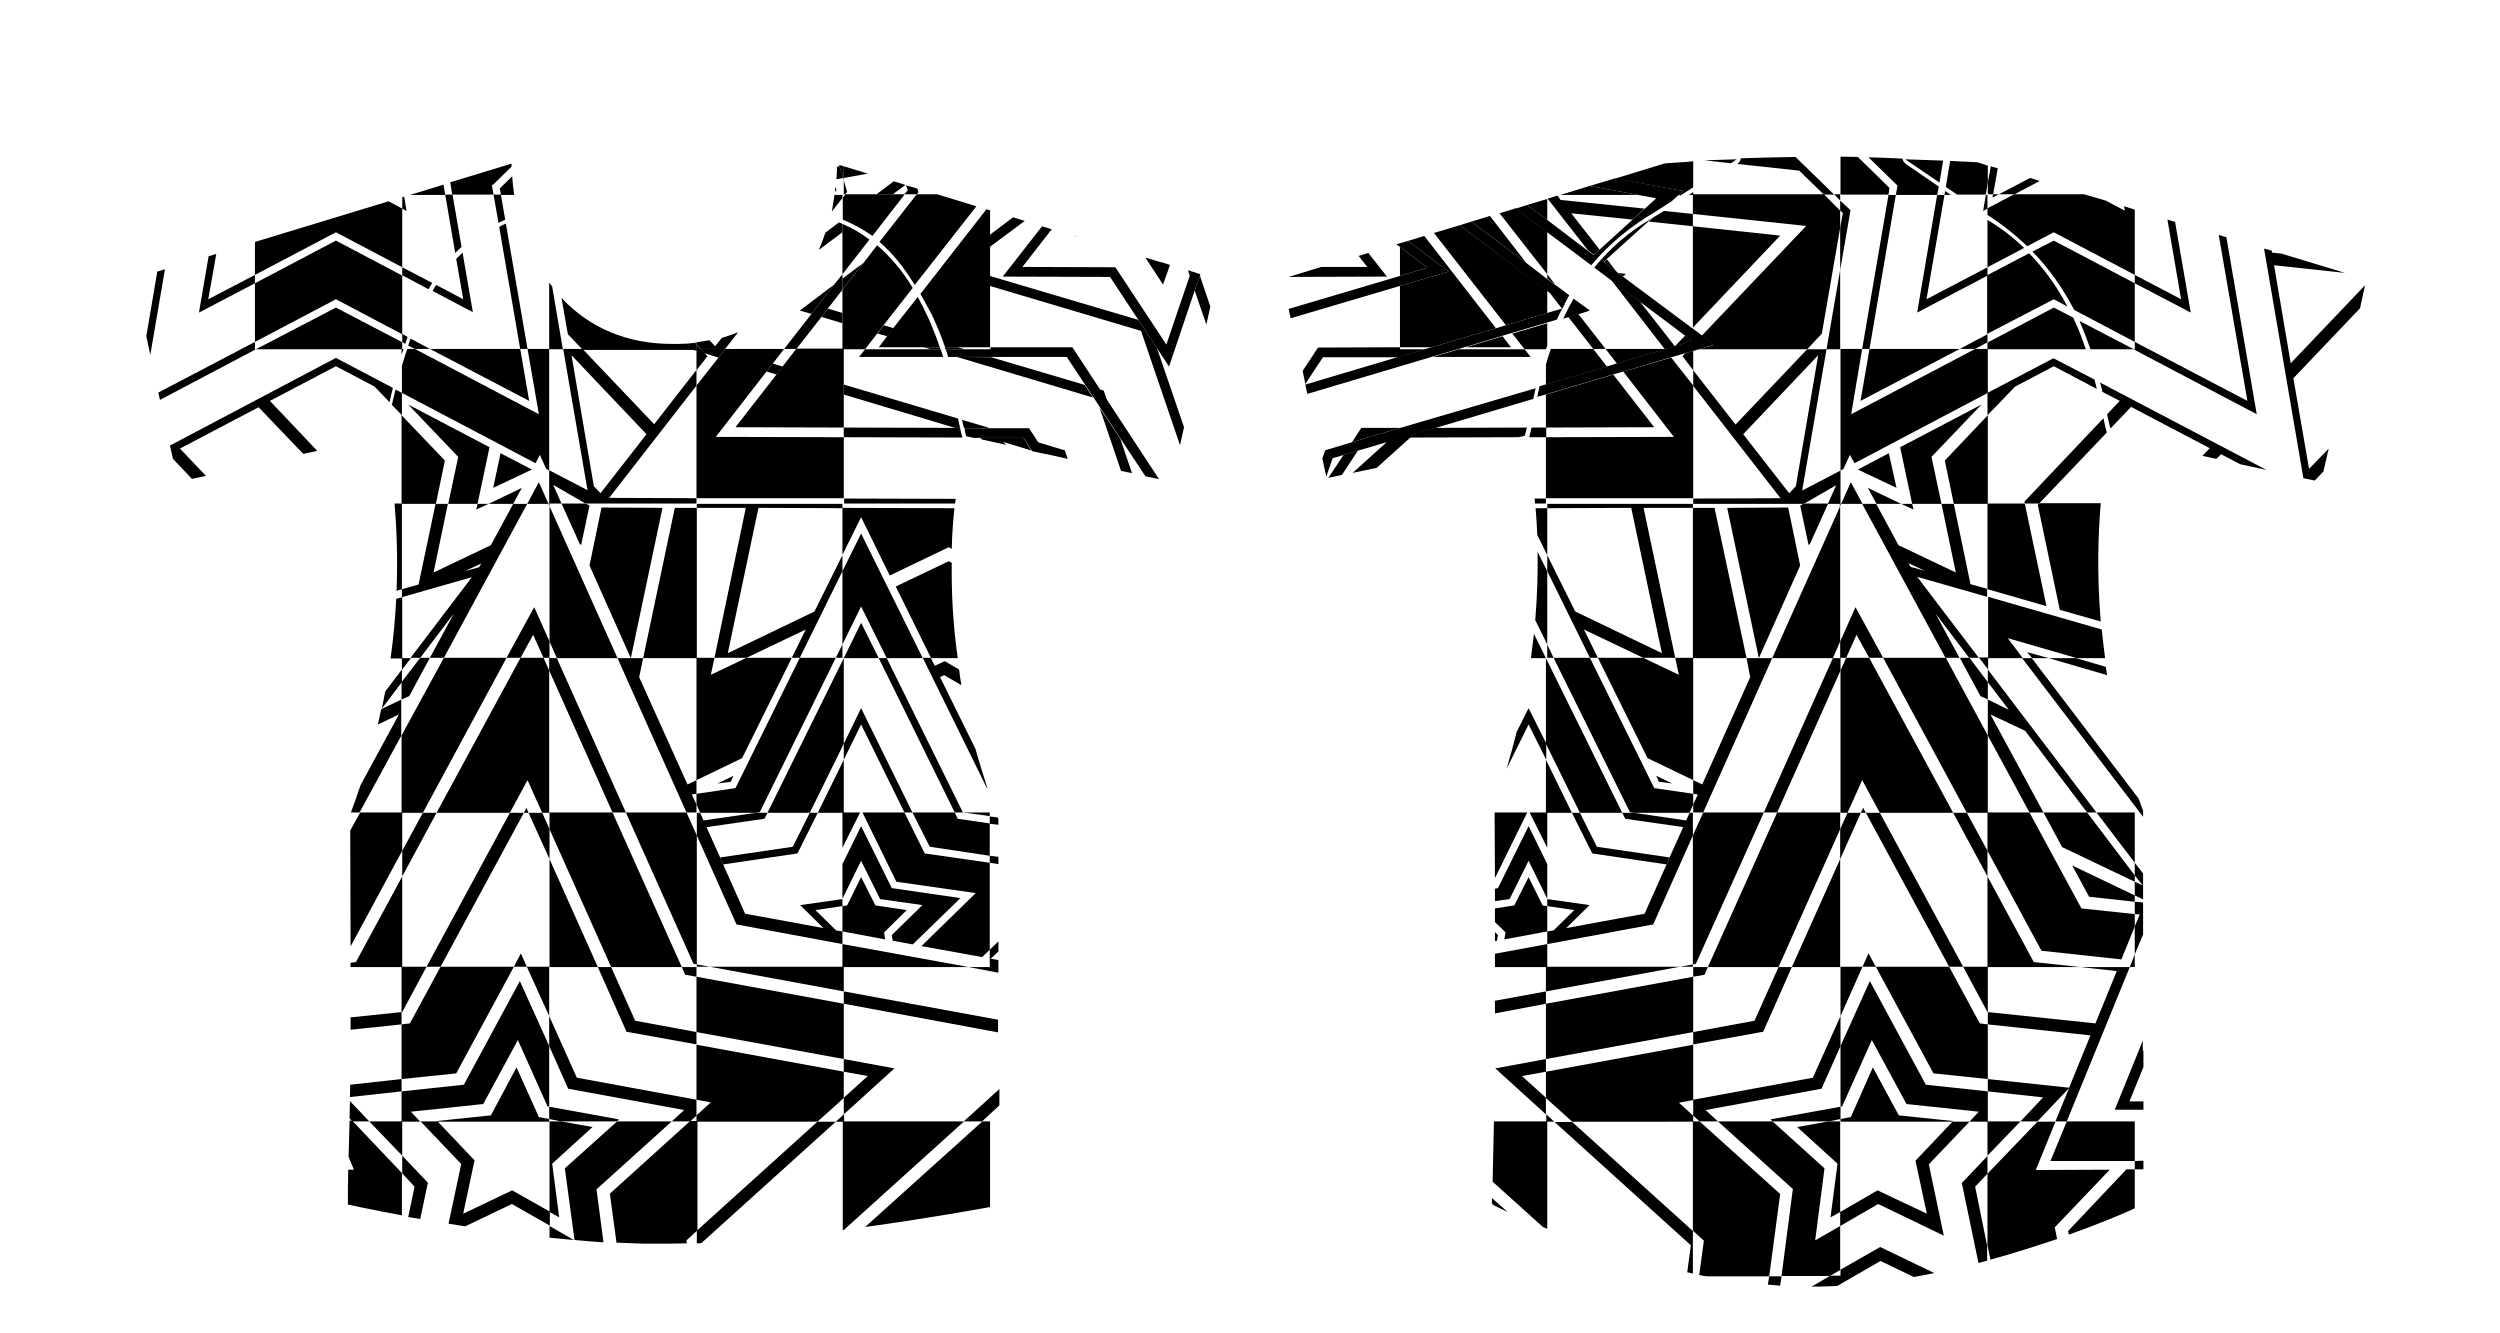 <?xml version="1.0" encoding="utf-8"?>
<!-- Generator: Adobe Illustrator 25.3.0, SVG Export Plug-In . SVG Version: 6.00 Build 0)  -->
<svg version="1.1" id="Layer_1" xmlns="http://www.w3.org/2000/svg" xmlns:xlink="http://www.w3.org/1999/xlink" x="0px" y="0px"
	 viewBox="0 0 750.2 400.1" style="enable-background:new 0 0 750.2 400.1;" xml:space="preserve">
<style type="text/css">
	.st0{fill:none;}
</style>
<g>
	<polygon class="st0" points="252.8,87.2 252.2,87.7 248.4,92.6 252.8,93.9 	"/>
	<polygon class="st0" points="427.6,104.8 429.6,104.2 420.1,104.2 420.1,104.8 	"/>
	<polygon class="st0" points="276.5,283.9 292.8,268 269,264.6 258.8,243.8 271.4,243.8 258.4,217.4 253.2,228 253.2,243.8 
		258.1,243.8 252.8,254.4 252.8,243.9 245.4,243.9 239.3,256.1 217,259.4 223.6,274.2 231.9,275.7 235.7,276.4 247.1,278.5 
		240.1,271.6 252.8,269.8 252.8,269.7 252.8,259.3 258.4,247.9 267.6,266.5 288.2,269.5 273.9,283.4 267.9,282.3 267.6,280.6 
		276.8,271.6 264.1,269.8 258.4,258.3 252.8,269.7 252.8,271.9 254.2,271.7 258.4,263.2 262.7,271.7 272.1,273.1 265.3,279.8 
		265.6,281.9 252.8,279.5 252.8,283.3 290.7,290.2 297,290.2 297,287.7 297,285 294.7,287.2 	"/>
	<polygon class="st0" points="273.8,243.8 271.4,243.8 277.5,256.1 297,258.9 297,256.8 279,254.1 	"/>
	<polygon class="st0" points="541.4,151.1 548.6,151.1 551.1,145.5 	"/>
	<polygon class="st0" points="450.9,100.9 453.4,104.2 439.9,104.2 437.8,104.8 457.5,104.8 453.8,100.1 	"/>
	<polygon class="st0" points="158.2,151.2 133.2,197.4 152,197.4 160.3,182.2 164.9,192.5 164.9,151.9 164.6,151.2 	"/>
	<polygon class="st0" points="209.1,290.1 209.1,289.4 208.1,289.2 187.8,243.8 183.8,243.8 204.6,290.2 209,290.2 209,293.1 
		253.2,301.2 253.2,297.5 213,290.1 	"/>
	<polygon class="st0" points="498.7,196 489.5,152.4 464.3,152.5 464.3,166.6 472.7,183.5 	"/>
	<polygon class="st0" points="252.8,97 246.5,95.1 239,104.7 252.8,104.7 	"/>
	<polygon class="st0" points="502.7,197.4 508,197.4 508,152.4 493.2,152.4 	"/>
	<polygon class="st0" points="206.3,235.4 209,234.1 209,197.5 193,197.5 191.8,203.2 	"/>
	<polygon class="st0" points="523.1,130.3 536.9,148 538.9,145.9 545.6,106.6 	"/>
	<polygon class="st0" points="214.4,197.4 223.8,152.4 209.1,152.4 209.1,197.4 	"/>
	<polygon class="st0" points="556.8,182.2 565.1,197.4 583.9,197.4 558.9,151.2 552.5,151.2 552.2,151.9 552.2,192.5 	"/>
	<polygon class="st0" points="250.8,197.4 252.8,193.4 252.8,171.4 240,197.4 	"/>
	<polygon class="st0" points="182.8,149.4 209,149.5 209,115.7 	"/>
	<polygon class="st0" points="218.4,196 244.4,183.5 252.8,166.6 252.8,152.5 227.6,152.4 	"/>
	<polygon class="st0" points="468.7,92.6 464.9,87.7 464.3,87.2 464.3,93.9 	"/>
	<polygon class="st0" points="487.1,111.5 484.1,112.4 496.4,128.2 463.9,128.3 463.9,131.2 502.3,131.1 	"/>
	<polygon class="st0" points="508.1,115.7 508.1,149.5 534.3,149.4 	"/>
	<polygon class="st0" points="187.8,243.8 206,243.8 185.3,197.5 167.1,197.5 	"/>
	<polygon class="st0" points="508.1,234.1 510.8,235.4 525.2,203.2 524.1,197.5 508.1,197.5 	"/>
	<polygon class="st0" points="287.4,245.7 297,247.1 297,244.9 289,243.8 286.5,243.8 	"/>
	<polygon class="st0" points="211.4,106 212.2,106.9 209,111.1 209,115.7 215.6,107.3 	"/>
	<polygon class="st0" points="529.3,243.8 550,197.5 531.8,197.5 511.1,243.8 	"/>
	<polygon class="st0" points="168.5,151.1 175.7,151.1 166,145.5 	"/>
	<polygon class="st0" points="252.8,193.4 252.8,197.4 250.8,197.4 228,243.7 226.9,243.9 230.3,243.9 253.2,197.5 253.2,197.5 
		253.2,197.5 258.4,186.9 263.7,197.5 266.1,197.5 258.4,182 	"/>
	<polygon class="st0" points="463.9,223.2 463.9,228 471.7,243.9 474.1,243.9 	"/>
	<polygon class="st0" points="538,356.8 515.5,336.5 510,336.5 534.2,358.3 530.9,382.9 534.6,382.9 	"/>
	<polygon class="st0" points="209.1,250.7 209.1,289.4 213,290.1 252.8,290.1 252.8,283.3 221,277.4 	"/>
	<polygon class="st0" points="549.3,365.3 551.4,349.2 539.3,338.2 548.8,336.5 531.9,336.5 547.5,350.6 544.7,372.2 552.2,367.9 
		552.2,363.7 	"/>
	<polygon class="st0" points="572.1,331.3 561.7,312.1 552.8,332 552.3,332.1 552.3,335.8 555.4,335.2 562,320.3 569.8,334.7 
		586.1,336.4 585.9,336.6 591,336.6 593.8,333.6 	"/>
	<polygon class="st0" points="250.9,279.2 252.8,279.5 252.8,271.9 244.7,273.1 	"/>
	<polygon class="st0" points="120.7,102.7 120.7,100.3 100.8,89.8 76.5,102.6 76.5,104.8 76.8,104.8 100.8,92.3 	"/>
	<polygon class="st0" points="463.9,329.4 463.9,334.4 466.4,336.6 471.8,336.6 	"/>
	<polygon class="st0" points="212,248.2 216.1,257.3 237.9,254.1 243,243.9 230.3,243.9 229.4,245.7 	"/>
	<polygon class="st0" points="471.8,336.6 508,369.3 508,336.6 	"/>
	<polygon class="st0" points="243,243.9 245.4,243.9 253.2,228 253.2,223.2 	"/>
	<polygon class="st0" points="258.4,212.5 273.8,243.8 286.5,243.8 263.7,197.5 253.2,197.5 253.2,197.5 253.2,223.2 	"/>
	<polygon class="st0" points="611.4,336.5 616.8,336.5 620.9,326.5 	"/>
	<polygon class="st0" points="126.1,197.4 129,197.4 136.2,184.1 	"/>
	<polygon class="st0" points="464.3,171.4 464.3,193.4 466.2,197.4 477.1,197.4 	"/>
	<polygon class="st0" points="211.1,246.2 226.9,243.9 210.1,243.9 	"/>
	<polygon class="st0" points="253.2,321.6 253.2,329.4 260.4,322.9 	"/>
	<polygon class="st0" points="611.4,336.5 606.3,336.5 596.4,346.8 596.4,352.2 	"/>
	<polygon class="st0" points="596.4,352.2 592.7,356.1 596.4,373.7 	"/>
	<polygon class="st0" points="207.6,238.4 209,241.4 209,238.2 	"/>
	<polygon class="st0" points="213.3,202.5 224,197.4 214.4,197.4 	"/>
	<polygon class="st0" points="224,197.4 237.6,197.4 241.8,188.9 	"/>
	<polygon class="st0" points="142.9,152.9 143.3,151.2 134.5,151.2 130.2,171.8 147.3,163.6 154,151.2 146.6,151.2 	"/>
	<polygon class="st0" points="213.3,330.8 209,330 209,334.8 	"/>
	<polygon class="st0" points="307,131.3 306.8,131.3 307.1,131.4 	"/>
	<polygon class="st0" points="158,242.4 158.6,243.9 162.7,243.9 158.3,234.1 153,243.9 157.2,243.9 	"/>
	<polygon class="st0" points="642.1,274.4 640.6,274.3 640.6,278 	"/>
	<polygon class="st0" points="156.2,197.4 163.1,197.4 160,190.5 	"/>
	<polygon class="st0" points="167.1,197.5 164.9,192.5 164.9,197.5 	"/>
	<polygon class="st0" points="163.1,197.4 164.8,201.2 164.8,197.4 	"/>
	<polygon class="st0" points="479.2,254.1 501,257.3 505.1,248.2 487.7,245.7 486.8,243.9 474.1,243.9 	"/>
	<polygon class="st0" points="480,74.9 489.9,65.9 471.5,64 	"/>
	<polygon class="st0" points="209,313.4 253.2,321.6 253.2,317.8 209,309.7 	"/>
	<polygon class="st0" points="179.4,290.2 164.9,290.2 164.9,257.8 158.6,243.9 157.2,243.9 132.2,290.1 154.2,290.1 156.3,286.1 
		158.1,290.1 164.8,290.1 164.8,304.9 173.1,323.4 209,330 209,313.4 188,309.6 	"/>
	<polygon class="st0" points="507,243.9 490.2,243.9 506,246.2 	"/>
	<polygon class="st0" points="504.1,290.1 508,289.4 508,250.7 496.1,277.4 464.3,283.3 464.3,290.1 	"/>
	<polygon class="st0" points="209.1,243.9 210.1,243.9 209,241.4 209,243.8 206,243.8 209.1,250.7 	"/>
	<polygon class="st0" points="508.1,290.2 512.5,290.2 533.3,243.8 529.3,243.8 508.9,289.2 508,289.4 508,290.1 504.1,290.1 
		463.9,297.5 463.9,301.2 508.1,293.1 	"/>
	<path class="st0" d="M240,197.4h-2.4l-14.9,30.1l-13.8,6.6v4.1l11.7-1.7L240,197.4z M219.3,234.6l-4,0.6l4.8-2.3L219.3,234.6z"/>
	<polygon class="st0" points="190.6,306.3 209,309.7 209,293.1 205.6,292.5 204.6,290.2 183.4,290.2 	"/>
	<polygon class="st0" points="164.8,243.9 162.7,243.9 164.9,248.8 164.9,243.8 183.8,243.8 164.8,201.2 	"/>
	<polygon class="st0" points="508.1,313.4 508.1,309.7 463.9,317.8 463.9,321.6 	"/>
	<polygon class="st0" points="463.9,329.4 463.9,321.6 456.7,322.9 	"/>
	<polygon class="st0" points="164.9,257.8 179.4,290.2 183.4,290.2 164.9,248.8 	"/>
	<polygon class="st0" points="472.4,273.1 464.3,271.9 464.3,279.5 466.2,279.2 	"/>
	<polygon class="st0" points="120.7,82.7 120.7,80.2 100.8,69.7 76.5,82.5 76.5,85 100.8,72.2 	"/>
	<polygon class="st0" points="152,197.4 126.9,243.9 131,243.9 156.2,197.4 	"/>
	<polygon class="st0" points="533.7,290.2 512.5,290.2 511.5,292.5 508.1,293.1 508.1,309.7 526.5,306.3 	"/>
	<polygon class="st0" points="552.2,248.8 554.4,243.9 552.3,243.9 552.3,201.2 533.3,243.8 552.2,243.8 	"/>
	<polygon class="st0" points="289.5,104.8 297,104.8 297,104.2 287.5,104.2 	"/>
	<polygon class="st0" points="552.3,304.9 552.3,290.1 558.9,290.1 560.7,286.1 562.9,290.1 584.9,290.1 559.9,243.9 558.4,243.9 
		552.2,257.8 552.2,290.2 537.7,290.2 529.1,309.6 508.1,313.4 508.1,330 544,323.4 	"/>
	<polygon class="st0" points="410,131.4 410.3,131.3 410.1,131.3 	"/>
	<polygon class="st0" points="564.1,243.9 589.1,290.1 596.4,290.1 596.4,263 586.1,243.9 	"/>
	<polygon class="st0" points="552.2,192.5 550,197.5 552.2,197.5 	"/>
	<polygon class="st0" points="590.2,243.9 596.4,255.3 596.4,243.9 	"/>
	<polygon class="st0" points="511.8,333.1 515.5,336.5 531.9,336.5 531.3,335.9 552.3,332.1 552.3,313.9 546.6,326.7 	"/>
	<polygon class="st0" points="609,243.8 596.5,220.7 596.5,243.8 	"/>
	<polygon class="st0" points="586.1,243.9 590.2,243.9 565.1,197.4 560.9,197.4 	"/>
	<polygon class="st0" points="558.8,234.1 554.4,243.9 558.4,243.9 559.1,242.4 559.9,243.9 564.1,243.9 	"/>
	<polygon class="st0" points="552.2,382.9 552.2,381.1 549.1,382.9 	"/>
	<polygon class="st0" points="640.6,262.7 640.6,258.9 629.1,243.8 626.3,243.8 	"/>
	<polygon class="st0" points="591,197.4 596.5,204.7 596.5,200.9 593.9,197.4 	"/>
	<polygon class="st0" points="599.8,58.3 597.9,59.3 598.1,58.3 596.5,58.3 596.5,54.8 595.9,58.5 596.4,58.5 596.4,62.6 
		604.5,58.3 	"/>
	<polygon class="st0" points="606.9,197.5 609.8,197.5 608.3,195.7 614.8,197.5 623.1,197.5 602.4,191.6 	"/>
	<polygon class="st0" points="589.1,290.1 584.9,290.1 594.1,307.1 596.5,307.4 596.5,303.7 596.4,303.7 	"/>
	<polygon class="st0" points="618.8,254.2 613.2,243.8 609,243.8 624.6,272.6 640.6,274.3 640.6,270.6 626.9,269.1 621.8,259.7 
		640.6,268.7 640.6,264.6 	"/>
	<polygon class="st0" points="562.9,290.1 558.9,290.1 552.3,304.9 552.3,313.9 561.1,294.4 577.9,325.5 596.5,327.5 596.5,323.8 
		580.2,322.1 	"/>
	<polygon class="st0" points="596.5,303.7 628.8,307.1 635.2,291.4 624.3,290.2 596.5,290.2 	"/>
	<polygon class="st0" points="636.6,287.9 612.6,285.3 596.4,255.3 596.4,263 610.3,288.7 624.3,290.2 639.1,290.2 640.6,286.4 
		640.6,278 	"/>
	<polygon class="st0" points="508.1,238.2 508.1,241.4 509.5,238.4 	"/>
	<polygon class="st0" points="586.9,171.8 582.6,151.2 573.8,151.2 574.2,152.9 570.5,151.2 563.1,151.2 569.8,163.6 	"/>
	<rect x="120.5" y="104.7" class="st0" width="0.1" height="0.1"/>
	<polygon class="st0" points="580.9,184.1 588.1,197.4 591,197.4 	"/>
	<polygon class="st0" points="508.1,243.8 508.1,241.4 507,243.9 508,243.9 508,250.7 511.1,243.8 	"/>
	<polygon class="st0" points="593.9,197.4 596.4,197.4 596.4,179.2 575.4,173.1 	"/>
	<polygon class="st0" points="533.7,290.2 537.7,290.2 552.2,257.8 552.2,248.8 	"/>
	<polygon class="st0" points="607.7,219.3 597.3,214.4 613.2,243.8 626.3,243.8 	"/>
	<polygon class="st0" points="643,265.7 640.6,262.7 640.6,264.6 	"/>
	<polygon class="st0" points="320,107.2 297.4,107.2 325.5,115.5 	"/>
	<polygon class="st0" points="602.8,213 596.5,204.7 596.5,209.9 	"/>
	<polygon class="st0" points="620.9,326.4 627.3,310.7 596.5,307.4 596.5,323.8 	"/>
	<polygon class="st0" points="596.5,209.9 594.3,208.9 588.1,197.4 583.9,197.4 596.5,220.7 	"/>
	<path class="st0" d="M494.4,227.5l-14.9-30.1h-2.4l19.3,39.1l11.7,1.7v-4.1L494.4,227.5z M497.8,234.6l-0.9-1.7l4.8,2.3
		L497.8,234.6z"/>
	<polygon class="st0" points="552.2,336.5 552.2,363.7 563.4,357.2 578.2,364.2 574.8,348.3 585.9,336.6 552.3,336.6 552.3,335.8 
		548.8,336.5 	"/>
	<polygon class="st0" points="503.8,330.8 508.1,334.8 508.1,330 	"/>
	<polygon class="st0" points="606.3,336.5 613.1,329.3 596.5,327.5 596.5,336.5 	"/>
	<polygon class="st0" points="508.1,336.5 510,336.5 508.1,334.8 	"/>
	<polygon class="st0" points="552.3,197.4 552.3,201.2 554,197.4 	"/>
	<polygon class="st0" points="502.7,197.4 493.1,197.4 503.8,202.5 	"/>
	<polygon class="st0" points="475.3,188.9 479.5,197.4 493.1,197.4 	"/>
	<polygon class="st0" points="557.1,190.5 554,197.4 560.9,197.4 	"/>
	<polygon class="st0" points="508,67.9 494.8,66.5 482.2,77.8 485.2,81.7 485.6,81.9 487.9,82.2 487,83 507.8,98.5 508,98.3 	"/>
	<polygon class="st0" points="546.7,100.1 542.3,104.8 548.1,104.8 552.2,81 552.2,68.3 	"/>
	<polygon class="st0" points="220.7,128.2 233,112.4 230,111.5 214.8,131.1 253.2,131.2 253.2,128.3 	"/>
	<polygon class="st0" points="552.2,63.2 552.2,68.3 553,63.9 	"/>
	<polygon class="st0" points="209,111.1 209,105.3 207.4,104.8 174.8,104.8 196.3,127.4 	"/>
	<polygon class="st0" points="180.2,148 194,130.3 171.5,106.6 178.2,145.9 	"/>
	<polygon class="st0" points="158.3,104.7 156.1,104.7 158.8,120.3 129,104.7 124.4,104.7 161.6,124.3 	"/>
	<polygon class="st0" points="144.4,169 139.5,171.4 143.8,170.1 	"/>
	<polygon class="st0" points="508.1,105.3 508.1,111.1 520.8,127.4 542.3,104.8 509.7,104.8 	"/>
	<rect x="120.5" y="151.1" class="st0" width="0.1" height="0.1"/>
	<polygon class="st0" points="130.8,151.2 120.7,151.2 120.7,176.8 125.7,175.3 	"/>
	<path class="st0" d="M130.8,151.2h3.7l3-14.1l-15-15.7l24.4,12.8l-3.6,17h3.3l10-4.8l-2.6,4.8h4.2l3.5-6.4l2.9,6.4h0.2v-10
		l-0.9-0.5l-1.9-4.2l-1.4,2.5l-40.1-21.1v6.7l12.9,13.6L130.8,151.2z M150.2,136l9.4,4.9l0,0l-11.6,5.5L150.2,136z"/>
	<polygon class="st0" points="502.6,103.9 505.7,100.7 492.1,90.5 502.6,103.9 	"/>
	<polygon class="st0" points="277.2,104.2 263.7,104.2 266.2,100.9 263.3,100.1 259.6,104.8 279.3,104.8 	"/>
	<polygon class="st0" points="105.7,336.5 120.7,352.2 120.7,346.8 110.8,336.5 	"/>
	<polygon class="st0" points="485.2,109.1 481.8,104.7 478.1,104.7 482.2,110 	"/>
	<polygon class="st0" points="123.2,197.4 141.7,173.1 120.7,179.2 120.7,197.4 	"/>
	<polygon class="st0" points="253.2,118.4 253.2,128.3 286.6,128.4 	"/>
	<polygon class="st0" points="499.9,104.7 499.5,104.7 499.6,104.8 	"/>
	<polygon class="st0" points="552.2,60.2 550.4,58.3 547.3,58.3 552.2,63.2 	"/>
	<polygon class="st0" points="217.5,104.8 217.6,104.7 217.2,104.7 	"/>
	<polygon class="st0" points="234.9,110 239,104.7 235.3,104.7 231.9,109.1 	"/>
	<polygon class="st0" points="534.2,70.7 508,98.3 508,98.7 510.7,100.7 542,67.8 508,64.2 508,67.9 	"/>
	<polygon class="st0" points="131,336.4 147.3,334.7 155,320.3 161.7,335.2 164.8,335.8 164.8,332.1 164.3,332 155.4,312.1 
		145,331.3 123.3,333.6 126.1,336.6 131.2,336.6 	"/>
	<polygon class="st0" points="209,334.8 207.1,336.5 209,336.5 	"/>
	<polygon class="st0" points="170.5,326.7 164.8,313.9 164.8,332.1 185.7,335.9 185.2,336.5 201.6,336.5 205.3,333.1 	"/>
	<polygon class="st0" points="588.1,104.7 596.4,100.3 596.4,82.7 575.3,93.8 581.3,58.5 568.9,58.5 561,104.7 	"/>
	<polygon class="st0" points="573.3,170.1 577.6,171.4 572.7,169 	"/>
	<polygon class="st0" points="164.8,336.6 131.2,336.6 142.3,348.3 138.9,364.2 153.7,357.2 164.9,363.7 164.9,336.5 168.3,336.5 
		164.8,335.8 	"/>
	<polygon class="st0" points="596.4,104.7 596.4,102.7 592.7,104.7 	"/>
	<polygon class="st0" points="586.3,151.2 591.4,175.3 596.4,176.8 596.4,151.2 	"/>
	<rect x="596.4" y="151.1" class="st0" width="0.1" height="0.1"/>
	<polygon class="st0" points="245.3,336.6 209.1,336.6 209.1,369.3 	"/>
	<polygon class="st0" points="253.2,329.4 245.3,336.6 250.7,336.6 253.2,334.4 	"/>
	<rect x="596.4" y="104.7" class="st0" width="0.1" height="0.1"/>
	<polygon class="st0" points="133.2,197.4 129,197.4 122.8,208.9 120.5,209.9 120.5,220.7 	"/>
	<polygon class="st0" points="156,294.4 164.8,313.9 164.8,304.9 158.1,290.1 154.2,290.1 136.9,322.1 120.5,323.8 120.5,327.5 
		139.2,325.5 	"/>
	<polygon class="st0" points="120.5,220.7 108.1,243.8 120.5,243.8 	"/>
	<polygon class="st0" points="123.2,197.4 120.5,200.9 120.5,204.7 126.1,197.4 	"/>
	<polygon class="st0" points="505.7,106 501.5,107.3 508.1,115.7 508.1,111.1 504.9,106.9 	"/>
	<polygon class="st0" points="120.7,243.9 120.7,255.3 126.9,243.9 	"/>
	<path class="st0" d="M552.5,151.2l2.9-6.4l3.5,6.4h4.2l-2.6-4.8l10,4.8h3.3l-3.6-17l24.4-12.8l-15,15.7l3,14.1h3.7l-2.7-12.9
		l12.9-13.6v-6.7L556.5,139l-1.4-2.5l-1.9,4.2l-0.9,0.5v10H552.5z M566.8,136l2.2,10.5l-11.6-5.5l0,0L566.8,136z"/>
	<polygon class="st0" points="592.7,104.7 588.1,104.7 558.3,120.3 561,104.7 558.8,104.7 555.5,124.3 	"/>
	<polygon class="st0" points="132.2,290.1 128,290.1 120.7,303.7 120.5,303.7 120.5,307.4 123,307.1 	"/>
	<polygon class="st0" points="128,290.1 153,243.9 131,243.9 120.7,263 120.7,290.1 	"/>
	<polygon points="573.8,151.2 570.5,151.2 574.2,152.9 	"/>
	<path d="M251.2,50c0,0.9-0.1,2.2-0.2,3.8l2-0.4l-1.1-3.5L251.2,50z"/>
	<path d="M251.8,66.7l-4.1,3.1c-0.6,1.7-1.2,3.4-2,5.2l7.1-5.3v-2.5C252.5,67,252.1,66.9,251.8,66.7z"/>
	<polygon points="260.4,52.1 253.2,49.9 253.2,53.4 	"/>
	<polygon points="207.4,104.8 209,105.3 209,104.8 	"/>
	<polygon points="320.4,137.7 319.5,135.1 318.7,134.9 311.4,132.7 313.7,136.2 	"/>
	<polygon points="306.8,131.3 294.1,131.3 294.7,131.9 302,133.5 301,132.6 309.5,135.2 307.1,131.4 	"/>
	<polygon points="271.7,55.5 268.2,54.4 263,58.3 267.9,58.3 	"/>
	<path d="M296.9,128.4l-8.2-2.4c0.1,0.5,0.2,0.9,0.3,1.4c0.1,0.4,0.2,0.7,0.3,1.1L296.9,128.4z"/>
	<polygon points="209.1,104.7 210.2,104.7 209.1,103.6 	"/>
	<polygon points="214.5,103.9 214.5,103.9 214.5,104 	"/>
	<polygon points="234.9,110 231.9,109.1 230,111.5 233,112.4 	"/>
	<polygon points="217.5,104.8 217.2,104.7 210.2,104.7 211.4,106 215.6,107.3 	"/>
	<path d="M286.6,128.4l1.5,0c0-0.1-0.1-0.2-0.1-0.4c-0.2-0.8-0.3-1.5-0.5-2.4l-34.3-10.2v3L286.6,128.4z"/>
	<path d="M209.1,102.8c-0.2,0-0.5,0-0.7,0.1l0.7,0.7V102.8z"/>
	<path d="M460.6,151.1h3.3v-1.5l-3.4,0C460.6,150,460.6,150.5,460.6,151.1z"/>
	<polygon points="463.9,197.5 463.9,197.5 463.9,197.5 	"/>
	<polygon points="464.3,197.4 466.2,197.4 464.3,193.4 	"/>
	<path d="M458.7,212.5l-3.6,7.2c-0.9,3.6-1.9,7.3-3,11l6.6-13.3l5.3,10.6v-4.9L458.7,212.5z"/>
	<polygon points="479.2,254.1 474.1,243.9 471.7,243.9 477.8,256.1 500.1,259.4 501,257.3 	"/>
	<polygon points="508,250.7 508,243.9 507,243.9 506,246.2 490.2,243.9 486.8,243.9 487.7,245.7 505.1,248.2 501,257.3 500.1,259.4 
		493.5,274.2 485.2,275.7 481.4,276.4 470,278.5 477,271.6 464.3,269.8 464.3,269.7 464.3,271.9 472.4,273.1 466.2,279.2 
		464.3,279.5 464.3,283.3 496.1,277.4 	"/>
	<polygon points="592.7,104.7 596.4,102.7 596.4,100.3 588.1,104.7 	"/>
	<polygon points="640.2,104.8 677.2,124.3 668.1,71.2 665.8,70.5 674.4,120.3 640.6,102.6 640.6,104.8 	"/>
	<polygon points="568.9,58.5 566.7,58.5 558.8,104.7 561,104.7 	"/>
	<polygon points="553,63.9 552.2,68.3 552.2,81 555.3,63.1 554.9,62.7 552.2,60.2 552.2,63.2 	"/>
	<path d="M538.8,47.1c-5.2,0.1-10.7,0.2-16.4,0.4c-0.1,0.7-0.5,1.3-1.1,1.7l18.6,2l7.4,7.2h3.1L538.8,47.1z"/>
	<path d="M511.4,48.1l8,0.9l1.8-1.2c-2.1,0.1-7.5,0.2-9.4,0.3L511.4,48.1z"/>
	<polygon points="598.1,58.3 599.5,50.5 597.4,49.9 596.5,54.8 596.5,58.3 	"/>
	<polygon points="612.1,54.3 609.2,53.4 599.8,58.3 604.5,58.3 	"/>
	<polygon points="595.9,58.5 595.1,63.3 596.4,62.6 596.4,58.5 	"/>
	<polygon points="652.7,66.6 650.4,65.9 654.5,89.8 640.6,82.5 640.6,85 657.4,93.8 	"/>
	<polygon points="596.4,82.7 596.4,80.2 578.1,89.8 583.5,58.5 581.3,58.5 575.3,93.8 	"/>
	<polygon points="259.1,78.9 252.8,83.6 252.8,86.9 	"/>
	<polygon points="266.2,100.9 268.2,98.5 265.2,97.6 263.3,100.1 	"/>
	<polygon points="252.8,86.9 252.2,87.7 252.8,87.2 	"/>
	<path d="M277.2,104.2l2.1,0.6h2.9c-0.1-0.2-0.1-0.4-0.2-0.6L277.2,104.2z"/>
	<polygon points="252.8,93.9 248.4,92.6 246.5,95.1 252.8,97 	"/>
	<polygon points="297.4,107.2 287.1,107.1 328,119.3 325.5,115.5 	"/>
	<polygon points="336.4,141.3 339.7,142 336.2,131.7 329.9,122.2 	"/>
	<path d="M289.5,104.8l-2.1-0.6l-3.9,0c0.1,0.2,0.1,0.4,0.2,0.6H289.5z"/>
	<polygon points="331.2,117.2 330.5,117 329.9,116.8 332.4,120.7 	"/>
	<polygon points="240,93.2 243.5,94.2 250.3,85.4 	"/>
	<polygon points="398.6,143.4 402.7,142.5 407.5,135.2 403.2,136.5 	"/>
	<path d="M423,131.3l32.6-0.1l1.9-0.4l0,0.1c0.2-0.8,0.5-1.7,0.7-2.6l-27.7,0.1l-6.2,1.8L423,131.3z"/>
	<path d="M459.6,128.3c-0.2,1-0.5,2-0.7,2.9l5.1,0v-2.9L459.6,128.3z"/>
	<polygon points="410.1,131.3 410.3,131.3 420.2,128.4 408.5,128.4 405.7,132.7 410,131.4 	"/>
	<path d="M464.9,87.7l3.8,4.9l0.2-0.1c0.2-0.4,0.4-0.9,0.7-1.3L464.9,87.7z"/>
	<polygon points="473.6,94.2 470.6,95.1 478.1,104.7 481.8,104.7 	"/>
	<polygon points="466.7,85.4 464.3,82.3 464.3,83.6 	"/>
	<polygon points="481.3,78.7 485.2,81.7 482.2,77.8 	"/>
	<polygon points="507.9,102.3 505.7,100.7 502.6,103.9 	"/>
	<polygon points="508,67.9 508,64.2 499.3,63.3 496,65.3 494.8,66.5 	"/>
	<polygon points="507.8,98.5 508,98.7 508,98.3 	"/>
	<polygon points="502.6,103.9 492.1,90.5 483.4,83.9 499.5,104.7 499.9,104.7 	"/>
	<polygon points="480,74.9 471.5,64 489.9,65.9 493.5,62.6 468.3,60 467.4,58.7 464.4,59.6 476.5,75.1 478.3,76.4 	"/>
	<polygon points="485.6,81.9 487,83 487.9,82.2 	"/>
	<path d="M552.3,151.2v-10l-11.5,6l7.3-42.4h-5.8l-21.5,22.6l-12.7-16.3v4.7l26.2,33.7l-26.2,0.1v1.6h33.2l9.7-5.6l-2.5,5.6h3.6v0.8
		l0.3-0.7H552.3z M536.9,148l-13.8-17.7l22.5-23.7l-6.7,39.3L536.9,148z"/>
	<polygon points="479.5,197.4 475.3,188.9 493.1,197.4 502.7,197.4 493.2,152.4 508,152.4 508,151.2 464.3,151.2 464.3,152.5 
		489.5,152.4 498.7,196 472.7,183.5 464.3,166.6 464.3,171.4 477.1,197.4 	"/>
	<polygon points="356.5,81.1 357,82.8 357.5,81.4 	"/>
	<polygon points="362,97.4 363.2,92 360.1,82.8 358.5,87.2 	"/>
	<polygon points="410.3,80.1 396.5,80.1 386.7,83.1 416.2,83 410.6,75.9 407.7,76.8 	"/>
	<polygon points="307.5,66.3 304,65.2 297,70.5 297,74.1 	"/>
	<polygon points="342.4,99.3 354.1,133.6 355.3,128.2 347.2,104.5 341.6,96 297,82.8 297,85.8 	"/>
	<polygon points="420.1,104.8 420.1,104.2 395.5,104.3 390.9,111.3 391.7,115.2 397,107.2 419.7,107.2 427.6,104.8 	"/>
	<polygon points="430,107.1 459.3,107.1 457.5,104.8 437.8,104.8 	"/>
	<polygon points="586.1,243.9 596.4,263 596.4,255.3 590.2,243.9 	"/>
	<polygon points="552.3,197.4 554,197.4 557.1,190.5 560.9,197.4 565.1,197.4 556.8,182.2 552.2,192.5 552.2,197.5 550,197.5 
		529.3,243.8 533.3,243.8 552.3,201.2 	"/>
	<polygon points="508,290.1 508,289.4 504.1,290.1 	"/>
	<polygon points="512.5,290.2 508.1,290.2 508.1,293.1 511.5,292.5 	"/>
	<polygon points="448.6,300.3 448.6,304.1 463.9,301.2 463.9,297.5 	"/>
	<polygon points="692.9,140.7 688.2,113.5 708.2,92.5 709.7,85.6 687.4,109 682.4,79.6 703.7,81.9 684.6,76.1 681.8,75.8 
		681.7,75.2 679.4,74.6 691.2,143.5 694.6,144.2 697.2,141.5 698.8,134.6 	"/>
	<path d="M604.7,116l11.6-6.1l12.9,6.8c-0.2-0.9-0.4-1.8-0.7-2.8l-12.3-6.4l-19.8,10.4v6.7L604.7,116z"/>
	<polygon points="640.6,348.4 640.6,350.9 643.2,350.9 643.2,348.3 	"/>
	<path d="M632.2,129.8c-0.1-0.5-0.2-1-0.4-1.5c-0.2-0.9-0.4-1.9-0.6-2.8l-23.7,25l0.1,0.6h4.3L632.2,129.8z"/>
	<path d="M630.9,117.6l5.2,2.7l-3.8,4c0.2,1.1,0.5,2.2,0.7,3.1c0.1,0.4,0.2,0.8,0.3,1.2l6.2-6.5l23.6,12.4l-2.2,2.3l4.2,0.9l1.4-1.4
		l5.7,3l7.9,1.7l-49.9-26.2C630.5,115.7,630.7,116.7,630.9,117.6z"/>
	<polygon points="510.8,235.4 508.1,234.1 508.1,238.2 509.5,238.4 508.1,241.4 508.1,243.8 511.1,243.8 531.8,197.5 524.1,197.5 
		525.2,203.2 	"/>
	<polygon points="624.3,290.2 635.2,291.4 628.8,307.1 596.5,303.7 596.5,307.4 627.3,310.7 620.9,326.4 596.5,323.8 596.5,327.5 
		613.1,329.3 606.3,336.5 611.4,336.5 620.9,326.5 616.8,336.5 620.2,336.5 639.1,290.2 	"/>
	<polygon points="558.9,290.1 562.9,290.1 560.7,286.1 	"/>
	<polygon points="544,323.4 508.1,330 508.1,334.8 510,336.5 515.5,336.5 511.8,333.1 546.6,326.7 552.3,313.9 552.3,304.9 	"/>
	<path d="M549.1,382.9l-5.5,3.2c0.1,0,0.2,0,0.2,0c2.5,0,5-0.1,7.5-0.2l13-7.5l10,4.8c2-0.4,4.1-0.7,6.1-1.2l-16.2-7.8l-11.9,6.8
		v1.8H549.1z"/>
	<path d="M530.5,385.5c1.2,0.1,2.4,0.2,3.7,0.3l0.4-2.8h-3.7L530.5,385.5z"/>
	<path d="M592.7,356.1l3.7-3.9v-5.3l-7.7,8.1l5,24c0.9-0.2,1.8-0.5,2.6-0.7v-4.5L592.7,356.1z"/>
	<polygon points="559.9,243.9 584.9,290.1 589.1,290.1 564.1,243.9 	"/>
	<polygon points="537.7,290.2 533.7,290.2 526.5,306.3 508.1,309.7 508.1,313.4 529.1,309.6 	"/>
	<path d="M466.4,336.6l41,37.1l-1.1,8.1c0.6,0.1,1.1,0.2,1.7,0.4v-12.8l-36.2-32.7H466.4z"/>
	<polygon points="552.2,248.8 552.2,257.8 558.4,243.9 554.4,243.9 	"/>
	<polygon points="456.7,322.9 463.9,321.6 463.9,317.8 448.7,320.6 463.9,334.4 463.9,329.4 	"/>
	<polygon points="574.8,348.3 578.2,364.2 563.4,357.2 552.2,363.7 552.2,367.9 563.6,361.3 583.3,370.8 578.8,349.4 591,336.6 
		585.9,336.6 	"/>
	<polygon points="531.9,336.5 548.8,336.5 552.3,335.8 552.3,332.1 531.3,335.9 	"/>
	<polygon points="634.6,333 643.2,333 643.2,330.5 639,330.5 643.2,320.2 643.2,315.3 643,315.3 643,312.3 	"/>
	<path d="M632.3,202.6c-0.1-0.8-0.3-1.7-0.4-2.5l-8.9-2.6h-8.2L632.3,202.6z"/>
	<path d="M643.1,245.1l0-1.8c-0.4-1.2-0.9-2.4-1.3-3.6l-32.1-42.2h-2.9L643.1,245.1z"/>
	<path d="M586.3,151.2h-3.7l4.3,20.6l-17.2-8.2l-6.7-12.4h-4.2l25,46.2h4.2l-7.2-13.3l10.1,13.3h2.9l-18.5-24.3l21,6v-2.4l-5-1.4
		L586.3,151.2z M573.3,170.1l-0.6-1.1l4.9,2.3L573.3,170.1z"/>
	<polygon points="602.8,213 596.5,209.9 596.5,220.7 609,243.8 613.2,243.8 597.3,214.4 607.7,219.3 626.3,243.8 629.1,243.8 
		596.5,200.9 596.5,204.7 	"/>
	<polygon points="642.1,274.4 640.6,278 640.6,286.4 643.1,280.4 643.1,270.8 640.6,270.6 640.6,274.3 	"/>
	<polygon points="643,265.7 640.6,264.6 640.6,268.7 643.1,269.9 643.1,262.1 640.6,258.9 640.6,262.7 	"/>
	<polygon points="569.1,146.4 566.8,136 557.5,140.9 557.5,140.9 	"/>
	<polygon points="540.2,151.7 542.7,163.5 543.1,163.3 548.6,151.1 541.4,151.1 	"/>
	<polygon points="560.5,146.4 563.1,151.2 570.5,151.2 	"/>
	<polygon points="579.6,137.1 594.6,121.4 570.2,134.2 573.8,151.2 582.6,151.2 	"/>
	<polygon points="596.5,209.9 596.5,204.7 591,197.4 588.1,197.4 594.3,208.9 	"/>
	<polygon points="596.4,151.2 596.4,176.8 614.1,181.9 607.6,151.1 596.5,151.1 596.5,151.2 	"/>
	<polygon points="586.3,151.2 596.4,151.2 596.4,151.1 596.5,151.1 596.5,124.6 583.6,138.2 	"/>
	<polygon points="626.9,269.1 640.6,270.6 640.6,268.7 621.8,259.7 	"/>
	<path d="M618.1,183l12.3,3.5c-1.2-14.1-0.8-26.2,0-35.5h-18.4l-0.5,0.5L618.1,183z"/>
	<polygon points="640.6,264.6 640.6,262.7 626.3,243.8 613.2,243.8 618.8,254.2 	"/>
	<path d="M460.8,152.5c0.2,2.5,0.4,5.1,0.5,8l3,6.1v-14.1L460.8,152.5z"/>
	<polygon points="534.2,70.7 508,67.9 508,98.3 	"/>
	<polygon points="497.8,234.6 501.8,235.1 497,232.8 	"/>
	<polygon points="540.2,169.7 536.6,152.3 518.3,152.4 527.8,197.5 	"/>
	<polygon points="502.7,197.4 503.8,202.5 493.1,197.4 479.5,197.4 494.4,227.5 508.1,234.1 508.1,197.5 524.1,197.5 514.5,152.4 
		508,152.4 508,197.4 	"/>
	<path d="M504.5,58.5l3.6-2.3v-7.8c-0.7,0.1-1.5,0.1-2.1,0.2c-1.9,0.1-3.5,0.2-4.8,0.3c-1.1,0.1-1.6,0.1-1.8,0.2h-0.1l-14,4.3
		l-0.6,0.2l20.3,3.7l-1.4,1.3H504.5z"/>
	<polygon points="468.2,58.5 491.6,58.5 477,55.8 	"/>
	<polygon points="505.7,106 504.9,106.9 508.1,111.1 508.1,105.3 	"/>
	<polygon points="510.7,100.7 514.3,103.5 509.7,104.8 542.3,104.8 546.7,100.1 552.2,68.3 552.2,63.2 547.3,58.3 508.1,58.3 
		508.1,57.6 506.8,58.5 508,58.5 508,64.2 542,67.8 	"/>
	<polygon points="462.9,271.7 458.7,263.2 454.4,271.7 448.6,272.6 448.6,276.7 451.8,279.8 451.4,281.9 464.3,279.5 464.3,271.9 	
		"/>
	<polygon points="449.5,280.6 448.6,279.7 448.6,282.4 449.2,282.3 	"/>
	<polygon points="458.7,247.9 449.5,266.5 448.6,266.7 448.6,270.4 453,269.8 458.7,258.3 464.3,269.7 464.3,259.3 	"/>
	<polygon points="448.5,243.8 448.6,263.5 458.3,243.8 	"/>
	<polygon points="463.9,243.8 459,243.8 464.3,254.4 464.3,243.9 471.7,243.9 463.9,228 	"/>
	<polygon points="508.1,241.4 508.1,238.2 496.4,236.5 477.1,197.4 466.2,197.4 489.1,243.7 490.2,243.9 507,243.9 	"/>
	<path d="M461.4,165.6c0.1,6.2-0.1,13.1-0.7,20.5l3.6,7.3v-22L461.4,165.6z"/>
	<polygon points="486.8,243.9 463.9,197.5 463.9,223.2 474.1,243.9 	"/>
	<path d="M459.4,197.5h4.5l-3.6-7.3C460,192.6,459.7,195,459.4,197.5z"/>
	<polygon points="599.8,58.3 598.1,58.3 597.9,59.3 	"/>
	<polygon points="585.4,58.5 583.7,57.3 583.5,58.5 	"/>
	<path d="M596.5,49.7l-2.8-0.9l-0.3-0.1c-1.5-0.1-4.5-0.2-8.2-0.4l-1.3,7.8l3.4,2.3h8.6l0.6-3.7V49.7z"/>
	<path d="M607.4,74.4c-3.3-3.2-7-6-11-8.4v14.2L607.4,74.4z"/>
	<path d="M637.4,61.9l0.2,1.3l-5.7-3l-6.5-1.9h-21l-8,4.2v2c4.2,2.7,8.2,5.8,11.9,9.4l8-4.2l24.3,12.8V62.9L637.4,61.9z"/>
	<path d="M624,96.3c0.1,0.2,0.2,0.4,0.2,0.5c1.2,2.7,2.2,5.4,3.1,8h13L624,96.3z"/>
	<path d="M596.5,104.7v0.1h29.4c-0.8-2.3-1.6-4.6-2.6-6.9c-0.4-0.9-0.8-1.7-1.2-2.6l-5.8-3l-19.9,10.5v2H596.5z"/>
	<polygon points="555.1,136.5 556.5,139 596.5,117.9 596.5,104.8 596.4,104.8 596.4,104.7 592.7,104.7 555.5,124.3 558.8,104.7 
		552.3,104.7 552.3,141.2 553.2,140.7 	"/>
	<polygon points="552.2,104.8 552.2,81 548.1,104.8 	"/>
	<polygon points="552.2,58.3 550.4,58.3 552.2,60.2 	"/>
	<path d="M557.5,47.1c-1.8,0-3.5-0.1-5.2-0.1v11.4h14.4l0.3-2L557.5,47.1z"/>
	<polygon points="558.3,120.3 588.1,104.7 561,104.7 	"/>
	<path d="M583.1,48.2c-3.7-0.1-7.8-0.3-11.4-0.4l10.3,7L583.1,48.2z"/>
	<path d="M581.8,56l-9.9-6.8c-0.5-0.4-0.9-0.9-1-1.6c-3.5-0.2-6.9-0.3-10.2-0.4l8.3,8.1l0.4,0.4l-0.5,2.8h12.4L581.8,56z"/>
	<path d="M616.3,72.2l-6.4,3.3c4.9,5,9.1,10.9,12.5,17.5l18.2,9.6V85L616.3,72.2z"/>
	<path d="M616.3,89.8l4.1,2.2c-3.2-6.1-7-11.4-11.5-16l-12.6,6.6v17.6L616.3,89.8z"/>
	<polygon points="420.1,74.1 420.1,82.8 428.3,80.3 	"/>
	<polygon points="450.9,100.9 439.9,104.2 453.4,104.2 	"/>
	<polygon points="448.9,98.5 427.4,70.8 422.5,72.3 434.7,81.5 420.1,85.8 420.1,104.2 429.6,104.2 	"/>
	<polygon points="499.6,104.8 499.5,104.7 481.8,104.7 485.2,109.1 	"/>
	<polygon points="501.5,107.3 487.1,111.5 502.3,131.1 463.9,131.2 463.9,149.5 508.1,149.5 508.1,115.7 	"/>
	<polygon points="450,64 464.3,82.3 464.3,69.6 454.8,62.5 	"/>
	<polygon points="464.3,59.7 458.3,61.5 464.3,66 	"/>
	<polygon points="447.1,64.8 441.5,66.5 458,78.9 	"/>
	<path d="M478.1,104.7h-12.7c-0.6,1.6-1.1,3.2-1.5,4.7v6l18.3-5.4L478.1,104.7z"/>
	<polygon points="484.1,112.4 463.9,118.4 463.9,128.3 496.4,128.2 	"/>
	<polygon points="464.3,87.2 438,67.6 430.3,69.9 451.9,97.6 464.3,93.9 	"/>
	<path d="M457.5,104.8h6.4v0.1c0.1-0.4,0.2-0.7,0.4-1.1V97l-10.5,3.1L457.5,104.8z"/>
	<polygon points="548.8,336.5 539.3,338.2 551.4,349.2 549.3,365.3 552.2,363.7 552.2,336.5 	"/>
	<polygon points="585.9,336.6 586.1,336.4 569.8,334.7 562,320.3 555.4,335.2 552.3,335.8 552.3,336.6 	"/>
	<polygon points="596.5,336.5 596.5,327.5 577.9,325.5 561.1,294.4 552.3,313.9 552.3,332.1 552.8,332 561.7,312.1 572.1,331.3 
		593.8,333.6 591,336.6 596.4,336.6 596.4,346.8 606.3,336.5 	"/>
	<polygon points="547.5,350.6 531.9,336.5 515.5,336.5 538,356.8 534.6,382.9 549.1,382.9 552.2,381.1 552.2,367.9 544.7,372.2 	"/>
	<path d="M596.4,352.2v21.5l0.9,4.3c7.3-2,14-4.2,20-6.2l-0.7-3.5l16.5-17.3l-22.2,0.1l5.9-14.5h-5.4L596.4,352.2z"/>
	<polygon points="584.9,290.1 562.9,290.1 580.2,322.1 596.5,323.8 596.5,307.4 594.1,307.1 	"/>
	<polygon points="552.3,304.9 558.9,290.1 552.3,290.1 	"/>
	<polygon points="552.2,290.2 552.2,257.8 537.7,290.2 	"/>
	<polygon points="558.4,243.9 559.9,243.9 559.1,242.4 	"/>
	<path d="M534.2,358.3L510,336.5h-1.9v-1.7l-4.3-3.9l4.3-0.8v-16.6l-44.2,8.1v7.9l7.9,7.1H508v32.7l3.3,3l-1.4,10.3
		c0.8,0.2,1.5,0.3,2.3,0.4h18.7L534.2,358.3z"/>
	<polygon points="552.5,151.2 558.9,151.2 555.4,144.7 	"/>
	<polygon points="552.2,192.5 552.2,151.9 531.8,197.5 550,197.5 	"/>
	<polygon points="596.4,243.9 596.4,255.3 612.6,285.3 636.6,287.9 640.6,278 640.6,274.3 624.6,272.6 609,243.8 596.5,243.8 
		596.5,220.7 583.9,197.4 565.1,197.4 590.2,243.9 	"/>
	<polygon points="464.3,290.1 464.3,283.3 448.6,286.2 448.6,290.2 463.9,290.2 463.9,297.5 504.1,290.1 	"/>
	<polygon points="508,250.7 508,289.4 508.9,289.2 529.3,243.8 511.1,243.8 	"/>
	<path d="M447.7,361.2c0,0,0.3,0.3,0.4,0.3l0,0c0,0,0,0,0,0c0,0.1,0.1,0.1,0.2,0.2c0.1,0,0.1,0.1,0.2,0.1c0,0,1.4,0.7,3.9,1.9
		l-4.7-4.2L447.7,361.2z"/>
	<path d="M620.6,369.4l0.2,1.1c9.3-3.3,16.3-6.3,19.8-7.9v-11.7l-2.5,0L620.6,369.4z"/>
	<polygon points="596.4,263 596.4,290.1 589.1,290.1 596.4,303.7 596.5,303.7 596.5,290.2 624.3,290.2 610.3,288.7 	"/>
	<polygon points="564.1,243.9 586.1,243.9 560.9,197.4 554,197.4 552.3,201.2 552.3,243.9 554.4,243.9 558.8,234.1 	"/>
	<polygon points="552.2,248.8 552.2,243.8 533.3,243.8 512.5,290.2 533.7,290.2 	"/>
	<polygon points="508.1,293.1 463.9,301.2 463.9,317.8 508.1,309.7 	"/>
	<path d="M463.9,336.5h-15.6l-0.4,18.1l15.1,13.6c0.4,0.2,0.9,0.4,1.3,0.5v-32.1h2.1l-2.4-2.2V336.5z"/>
	<polygon points="640.6,243.8 629.1,243.8 640.6,258.9 	"/>
	<path d="M593.9,197.4l2.7,3.5v-3.4h10.4l-4.5-6l20.7,6h8.5c-0.4-2.9-0.7-5.8-1-8.6l-34.1-9.8v18.2H593.9z"/>
	<polygon points="640.6,290.2 640.6,286.4 639.1,290.2 	"/>
	<polygon points="620.2,336.5 615.3,348.4 640.6,348.4 640.6,336.5 	"/>
	<polygon points="609.8,197.5 614.8,197.5 608.3,195.7 	"/>
	<polygon points="146.6,151.2 143.3,151.2 142.9,152.9 	"/>
	<path d="M300,361.6L300,361.6L300,361.6C300,361.6,300,361.6,300,361.6z"/>
	<path d="M420.2,128.4l-9.9,2.9l-0.3,0.1l-4.3,1.3l-7.3,2.2l-0.7,0.2l-0.9,2.5l1.2,5.4l1.9-5.5l3.4-1l4.3-1.3l8.5-2.5l-10.2,9.2
		l7.2-1.5l10-9l1.2-1.1l6.2-1.8l29.6-8.8c0.2-1,0.5-2.1,0.7-3.2L420.2,128.4z"/>
	<path d="M487.1,111.5l14.4-4.3l4.2-1.2l2.5-0.7l1.6-0.5l4.6-1.4l-3.6-2.7l-2.7-2l-0.3-0.2L487,83l-1.5-1.1l-0.3-0.3l-4-3l1-0.9
		l12.5-11.3l1.2-1.1l-0.7,0.5c-6.4,3.8-12,8.6-16.8,14.5l4.8,3.6l8.7,6.5l13.6,10.2l2.2,1.7l-5.3,1.6l-0.1,0l-2.6,0.8l-0.3,0.1
		l-14.4,4.3l-3,0.9l-18.3,5.4l-1.7,0.5c-0.3,1.1-0.5,2.2-0.7,3.2l2.4-0.7l20.2-6L487.1,111.5z"/>
	<path d="M296.3,236.5c-1.3-4-2.5-8-3.6-11.8l-10.6-21.5l1.2-0.6l5.2,3c-0.3-1.6-0.5-3.1-0.7-4.7l-4.3-2.5l-3,1.4l-1.2-2.4h-2.4
		l19.2,39L296.3,236.5z"/>
	<polygon points="297,290.2 290.7,290.2 299.6,291.9 299.6,288.1 297.3,287.7 297,287.7 	"/>
	<path d="M299.6,247.5l0-1.7c-0.1-0.2-0.1-0.4-0.2-0.5l-2.4-0.3v2.2L299.6,247.5z"/>
	<path d="M286.6,151.1c0.1-0.5,0.1-1,0.2-1.4l-33.5-0.1v1.5H286.6z"/>
	<path d="M484.7,53.5l-7.7,2.3l14.6,2.7l5.4,1l-3.5,3.2l-3.7,3.3l-9.9,9l-1.7,1.5l-1.8-1.3L464.3,66l-6-4.5l-3.5,1.1l9.5,7.1
		l13.2,9.9c5.5-6.6,12.1-11.9,19.3-16.1l4.7-3l2.1-1.9l1.4-1.3L484.7,53.5z"/>
	<polygon points="253.2,197.5 253.2,197.5 253.2,197.5 	"/>
	<polygon points="286.5,243.8 289,243.8 288.9,243.7 266.1,197.5 263.7,197.5 	"/>
	<polygon points="252.8,193.4 250.8,197.4 252.8,197.4 	"/>
	<polygon points="297.3,287.7 299.6,285.5 299.6,282.5 297,285 297,287.7 	"/>
	<polygon points="299.6,259.3 299.6,257.1 297,256.8 297,258.9 	"/>
	<polygon points="253.2,223.2 253.2,228 258.4,217.4 271.4,243.8 273.8,243.8 258.4,212.5 	"/>
	<polygon points="237.9,254.1 216.1,257.3 217,259.4 239.3,256.1 245.4,243.9 243,243.9 	"/>
	<polygon points="210.1,243.9 209.1,243.9 209.1,250.7 221,277.4 252.8,283.3 252.8,279.5 250.9,279.2 244.7,273.1 252.8,271.9 
		252.8,269.7 252.8,269.8 240.1,271.6 247.1,278.5 235.7,276.4 231.9,275.7 223.6,274.2 217,259.4 216.1,257.3 212,248.2 
		229.4,245.7 230.3,243.9 226.9,243.9 211.1,246.2 	"/>
	<path d="M121.6,103.2c0.2-0.7,0.5-1.4,0.7-2.1l-1.6-0.9v2.4L121.6,103.2z"/>
	<path d="M123.2,101.6c-0.2,0.7-0.5,1.4-0.7,2.1l1.9,1h4.6L123.2,101.6z"/>
	<polygon points="49.5,80.8 47.2,81.5 43.9,100.9 45.1,106.5 	"/>
	<polygon points="76.5,102.6 47.5,117.8 48,120 76.8,104.8 76.5,104.8 	"/>
	<path d="M151.8,67.1c-0.7,0.3-1.4,0.6-2,1l6.3,36.6h2.2L151.8,67.1z"/>
	<path d="M149.6,66.9c0.3-0.2,0.6-0.3,1-0.5l1-0.5l-1.3-7.5h-2.2L149.6,66.9z"/>
	<polygon points="121.3,59 120.7,59.2 120.7,62.6 122,63.3 	"/>
	<polygon points="62.5,89.8 64.9,76.2 62.6,76.9 59.7,93.8 76.5,85 76.5,82.5 	"/>
	<path d="M128.6,86.8c0.4-0.6,0.7-1.3,1.1-1.9l-9-4.7v2.4L128.6,86.8z"/>
	<path d="M136.9,77.7l2.1,12.1l-8.1-4.3c-0.4,0.6-0.8,1.2-1.1,1.8l12.1,6.4l-3.1-17.9C138.1,76.5,137.5,77.1,136.9,77.7z"/>
	<path d="M136.6,75.9c0.6-0.6,1.2-1.2,1.9-1.8l-2.7-15.7h-2.2L136.6,75.9z"/>
	<path d="M477.1,93.2l-4.9-3.6c-1.1,1.9-2.1,3.9-3.1,6l1.5-0.4l3-0.9L477.1,93.2z"/>
	<path d="M458,78.9l-16.5-12.4l-3.5,1.1l26.2,19.7l0.6,0.4l4.7,3.5c0.5-0.9,0.9-1.7,1.4-2.6l-4.3-3.2l-2.5-1.8L458,78.9z"/>
	<path d="M290,131.1l0.1-0.2l2,0.5l2,0l12.8,0l0.2,0l0.1,0.1l2.5,3.8l0.1,0.1l4.1,0.9l-2.3-3.5l-2.8-4.3l-11.7,0l-7.6,0
		C289.5,129.3,289.7,130.2,290,131.1z"/>
	<polygon points="275.3,56.6 271.9,55.6 272.4,57.1 271.4,58.3 275.1,58.3 275.6,57.7 	"/>
	<path d="M253.2,128.3v2.9l35.6,0.1c-0.3-0.9-0.5-1.9-0.7-2.9l-1.5,0L253.2,128.3z"/>
	<path d="M468.7,92.6l-4.4,1.3l-12.4,3.7l-3,0.9l-19.3,5.7l-2.1,0.6l-7.9,2.3l-27.9,8.3l0.6,2.8l37.6-11.2l7.8-2.3l2.1-0.6l10.9-3.3
		l3-0.9l10.5-3.1l3-0.9c0.5-1.2,1.1-2.4,1.7-3.5L468.7,92.6z"/>
	<polygon points="246.5,95.1 248.4,92.6 252.2,87.7 252.8,86.9 252.8,83.6 252.8,82.3 250.3,85.4 243.5,94.2 235.3,104.7 239,104.7 
			"/>
	<polygon points="253.2,54.1 253.2,58.3 253.6,58.3 254.2,57.6 	"/>
	<path d="M250.4,58.5c-0.2,1.6-0.5,3.3-0.8,5l3.2-4.1v-0.9H250.4z"/>
	<path d="M210.2,104.7h7h0.4l3.9-5c-1.6,0.6-3.2,1.2-4.9,1.7l-2,2.5l0,0l-0.1-0.1l-1.6-1.7c-1.2,0.2-2.5,0.4-3.8,0.6v0.8
		L210.2,104.7z"/>
	<path d="M164.6,151.2l0.3,0.7v-0.8h3.6l-2.5-5.6l9.7,5.6H209v-1.6l-26.2-0.1l26.2-33.7v-4.7l-12.7,16.3l-21.5-22.6H169l7.3,42.4
		l-11.5-6v10H164.6z M171.5,106.6l22.5,23.7L180.2,148l-2-2.1L171.5,106.6z"/>
	<polygon points="214.4,197.4 224,197.4 241.8,188.9 237.6,197.4 240,197.4 252.8,171.4 252.8,166.6 244.4,183.5 218.4,196 
		227.6,152.4 252.8,152.5 252.8,151.2 209.1,151.2 209.1,152.4 223.8,152.4 	"/>
	<polygon points="350.8,110 358.5,87.2 360.1,82.8 360.2,82.3 357.5,81.4 357,82.8 350,103.4 334.7,80.2 306.8,80.1 315.6,68.8 
		312.7,67.9 300.9,83 333.1,83.1 341.6,96 347.2,104.5 	"/>
	<path d="M289.5,104.8h-5.7c0.3,0.8,0.5,1.5,0.7,2.3l2.6,0l10.3,0l22.7,0l5.5,8.3l2.5,3.8l1.9,2.9l6.3,9.6l7.4,11.2l4.1,0.9
		l-15.2-23.2l-2.6-3.9l-8.2-12.5l-24.6,0v0.6H289.5z"/>
	<path d="M279.3,104.8h-19.7l-1.8,2.3l25.2,0c-0.2-0.8-0.5-1.5-0.7-2.3H279.3z"/>
	<polygon points="422.5,72.3 419,73.3 420.1,74.1 428.3,80.3 420.1,82.8 386.7,92.7 387.3,95.5 420.1,85.8 434.7,81.5 	"/>
	<polygon points="351.1,79.5 348.3,78.6 348.2,78.8 348.1,78.6 343.7,77.3 349,85.4 	"/>
	<polygon points="322.5,70.9 322.4,71 323,71 	"/>
	<polygon points="126.9,243.9 120.7,255.3 120.7,263 131,243.9 	"/>
	<polygon points="160,190.5 163.1,197.4 164.8,197.4 164.8,201.2 183.8,243.8 187.8,243.8 167.1,197.5 164.9,197.5 164.9,192.5 
		160.3,182.2 152,197.4 156.2,197.4 	"/>
	<polygon points="209.1,290.1 213,290.1 209.1,289.4 	"/>
	<polygon points="209,293.1 209,290.2 204.6,290.2 205.6,292.5 	"/>
	<polygon points="299.9,331.7 299.9,326.8 289.2,336.5 294.7,336.5 	"/>
	<polygon points="299.5,309.8 299.5,306 253.2,297.5 253.2,301.2 	"/>
	<path d="M57.6,143.7l4.2-0.9l-7.8-8.2l23.6-12.4L91,136.2l4.2-0.9l-14.2-15l19.8-10.4l11.6,6.1l4.5,4.7c0.3-1.3,0.6-2.8,1-4.3
		l-17.1-9L51,133.7l0.9,4L57.6,143.7z"/>
	<path d="M118.7,116.9c-0.4,1.6-0.8,3.2-1.1,4.6l3,3.1v-6.7L118.7,116.9z"/>
	<polygon points="209,243.8 209,241.4 207.6,238.4 209,238.2 209,234.1 206.3,235.4 191.8,203.2 193,197.5 185.3,197.5 206,243.8 	
		"/>
	<polygon points="105,330.4 104.9,335.6 105.7,336.5 110.8,336.5 	"/>
	<polygon points="105.1,325.5 105,329.2 120.5,327.5 120.5,323.8 	"/>
	<polygon points="105.2,305.3 105.2,309 120.5,307.4 120.5,303.7 	"/>
	<polygon points="154.2,290.1 158.1,290.1 156.3,286.1 	"/>
	<polygon points="209,330 173.1,323.4 164.8,304.9 164.8,313.9 170.5,326.7 205.3,333.1 201.6,336.5 207.1,336.5 209,334.8 	"/>
	<path d="M124.4,356.1l-1.9,9.1c1.2,0.2,2.4,0.4,3.6,0.6l2.3-10.9l-7.7-8.1v5.3L124.4,356.1z"/>
	<polygon points="153,243.9 128,290.1 132.2,290.1 157.2,243.9 	"/>
	<polygon points="190.6,306.3 183.4,290.2 179.4,290.2 188,309.6 209,313.4 209,309.7 	"/>
	<path d="M209.1,369.3v3.8c0.5,0,0.9,0,1.4-0.1l40.3-36.4h-5.5L209.1,369.3z"/>
	<polygon points="162.7,243.9 158.6,243.9 164.9,257.8 164.9,248.8 	"/>
	<polygon points="260.4,322.9 253.2,329.4 253.2,334.4 268.4,320.6 253.2,317.8 253.2,321.6 	"/>
	<path d="M153.7,357.2l-14.7,7l3.4-16l-11.1-11.7h-5.1l12.2,12.8l-3.8,17.9c1.6,0.3,3.3,0.5,5,0.8l14-6.7l11.4,6.5v-4.2L153.7,357.2
		z"/>
	<polygon points="164.8,332.1 164.8,335.8 168.3,336.5 185.2,336.5 185.7,335.9 	"/>
	<path d="M123.2,197.4h2.9l10.1-13.3l-7.2,13.3h4.2l25-46.2H154l-6.7,12.4l-17.2,8.2l4.3-20.6h-3.7l-5.1,24.2l-5,1.4v2.4l21-6
		L123.2,197.4z M139.5,171.4l4.9-2.3l-0.6,1.1L139.5,171.4z"/>
	<path d="M115.6,207.5c-0.3,1.7-0.7,3.4-1,5.1l6-7.9v-3.8L115.6,207.5z"/>
	<path d="M120.5,209.9l-6.1,2.9c-0.3,1.5-0.7,3-1,4.6l6.3-3l-11.5,21.2c-0.9,2.7-1.9,5.5-2.9,8.2h2.6l12.5-23V209.9z"/>
	<polygon points="159.6,140.9 150.2,136 148,146.4 159.6,140.9 	"/>
	<polygon points="174,163.3 174.4,163.5 176.9,151.7 175.7,151.1 168.5,151.1 	"/>
	<polygon points="146.6,151.2 154,151.2 156.6,146.4 	"/>
	<polygon points="146.9,134.2 122.5,121.4 137.5,137.1 134.5,151.2 143.3,151.2 	"/>
	<polygon points="129,197.4 126.1,197.4 120.5,204.7 120.5,209.9 122.8,208.9 	"/>
	<path d="M120.5,151.2v-0.1h-2.1c0.6,7.2,1,16,0.6,26.2l1.6-0.5v-25.6H120.5z"/>
	<polygon points="120.7,151.2 130.8,151.2 133.5,138.2 120.5,124.6 120.5,151.1 120.7,151.1 	"/>
	<path d="M258.4,155.2l8.6,17.5l17.7-8.5l0.9,0.5c0.1-4.4,0.4-8.5,0.8-12.2l-33.6-0.1v14.1L258.4,155.2z"/>
	<polygon points="219.3,234.6 220.1,232.8 215.3,235.1 	"/>
	<polygon points="189.3,197.5 198.8,152.4 180.5,152.3 176.9,169.7 	"/>
	<polygon points="209,234.1 222.7,227.5 237.6,197.4 224,197.4 213.3,202.5 214.4,197.4 209.1,197.4 209.1,152.4 202.5,152.4 
		193,197.5 209,197.5 	"/>
	<path d="M251,57l-0.3-1c-0.1,0.5-0.1,1.1-0.2,1.6L251,57z"/>
	<path d="M209,104.8v0.5v5.8l3.3-4.2l-0.8-0.9l-1.3-1.3h-1.1v-1.1l-0.7-0.7c-1.6,0.2-3.2,0.3-4.9,0.3h-1.9
		c-13.4,0-24.7-4.8-33.1-13.8l1.9,10.9l4.5,4.7h32.6H209z"/>
	<path d="M285.6,168.9l-0.9-0.5l-15.9,7.6l10.6,21.5h8C285.9,187,285.5,177.4,285.6,168.9z"/>
	<polygon points="265.6,281.9 265.3,279.8 272.1,273.1 262.7,271.7 258.4,263.2 254.2,271.7 252.8,271.9 252.8,279.5 	"/>
	<polygon points="264.1,269.8 276.8,271.6 267.6,280.6 267.9,282.3 273.9,283.4 288.2,269.5 267.6,266.5 258.4,247.9 252.8,259.3 
		252.8,269.7 258.4,258.3 	"/>
	<polygon points="271.4,243.8 258.8,243.8 269,264.6 292.8,268 276.5,283.9 294.7,287.2 297,285 297,258.9 277.5,256.1 	"/>
	<polygon points="252.8,243.9 252.8,254.4 258.1,243.8 253.2,243.8 253.2,228 245.4,243.9 	"/>
	<polygon points="297,243.8 289,243.8 297,244.9 	"/>
	<polygon points="226.9,243.9 228,243.7 250.8,197.4 240,197.4 220.7,236.5 209,238.2 209,241.4 210.1,243.9 	"/>
	<polygon points="258.4,182 266.1,197.5 276.9,197.5 258.4,160.1 252.8,171.4 252.8,193.4 	"/>
	<polygon points="286.5,243.8 273.8,243.8 279,254.1 297,256.8 297,247.1 287.4,245.7 	"/>
	<polygon points="253.2,223.2 253.2,197.5 230.3,243.9 243,243.9 	"/>
	<polygon points="258.4,186.9 253.2,197.5 263.7,197.5 	"/>
	<polygon points="133.1,55.4 123,58.5 133.6,58.5 	"/>
	<polygon points="120.7,80.2 120.7,62.6 116.6,60.4 76.5,72.6 76.5,82.5 100.8,69.7 	"/>
	<polygon points="100.8,92.3 76.8,104.8 120.5,104.8 120.5,104.7 120.7,104.7 120.7,102.7 	"/>
	<path d="M162,136.5l1.9,4.2l0.9,0.5v-36.5h-6.5l3.4,19.6l-37.2-19.6h-2.3c-0.6,1.7-1.1,3.5-1.6,5.1v8.1l40.1,21.1L162,136.5z"/>
	<path d="M120.5,104.8v1.6c0.2-0.6,0.4-1.2,0.6-1.7h-0.4v0.1H120.5z"/>
	<path d="M165.7,86c-0.3-0.4-0.6-0.8-0.9-1.2v20h4.1L165.7,86z"/>
	<path d="M153.7,52.9l-3.7,3.6l0.3,2h4C154,56.4,153.8,54.5,153.7,52.9z"/>
	<polygon points="156.1,104.7 129,104.7 158.8,120.3 	"/>
	<path d="M148.1,55.3l5.4-5.3c0-0.2,0-0.5,0-0.7c0-0.1,0-0.1,0-0.2l-18.4,5.6l0.6,3.7h12.4l-0.5-2.8L148.1,55.3z"/>
	<polygon points="120.7,100.3 120.7,82.7 100.8,72.2 76.5,85 76.5,102.6 100.8,89.8 	"/>
	<path d="M283.6,104.2l3.9,0l9.6,0V85.8v-3v-8.7v-3.7v-7.3l-1.1-0.3l-19.8,25.4c1.1,2,2.3,4.1,3.5,6.4
		C281.2,97.8,282.5,101,283.6,104.2z"/>
	<path d="M263.7,104.2l13.5,0l4.8,0c-0.9-2.7-2-5.5-3.2-8.3c-1.1-2.4-2.2-4.6-3.4-6.8l-7.3,9.3l-1.9,2.5L263.7,104.2z"/>
	<polygon points="215.6,107.3 209,115.7 209,149.5 253.2,149.5 253.2,131.2 214.8,131.1 230,111.5 231.9,109.1 235.3,104.7 
		217.6,104.7 217.5,104.8 	"/>
	<polygon points="253.2,49.9 251.8,49.5 251.9,49.9 253,53.4 253.2,54.1 253.2,53.4 	"/>
	<path d="M260.9,71.9c-2.5-1.9-5.2-3.5-8.1-4.7v2.5v12.6L260.9,71.9z"/>
	<path d="M263,58.3h-9.3l-0.8,1.1v6.5c3.3,1.4,6.2,3,8.9,4.9l9.7-12.5h-3.5H263z"/>
	<path d="M263.9,72.6c4,3.4,7.3,7.6,10.6,12.9L293,61.9l-11.8-3.6h-6.1L263.9,72.6z"/>
	<path d="M252.8,87.2v6.7v3v7.7H239l-4.1,5.3l-1.9,2.5l-12.3,15.8l32.5,0.1v-9.9v-3v-10.6h6.4l3.7-4.8l1.9-2.5l8.7-11.1
		c-3.1-5.1-6.7-9.4-10.7-12.8l-4,5.2l-6.3,8V87.2z"/>
	<polygon points="164.9,363.7 167.8,365.3 165.7,349.2 177.8,338.2 168.3,336.5 164.9,336.5 	"/>
	<polygon points="155,320.3 147.3,334.7 131,336.4 131.2,336.6 164.8,336.6 164.8,335.8 161.7,335.2 	"/>
	<polygon points="145,331.3 155.4,312.1 164.3,332 164.8,332.1 164.8,313.9 156,294.4 139.2,325.5 120.5,327.5 120.5,336.5 
		110.8,336.5 120.7,346.8 120.7,336.6 126.1,336.6 123.3,333.6 	"/>
	<path d="M172.2,372.1l-7.3-4.2v3.5C167.3,371.6,169.7,371.9,172.2,372.1z"/>
	<path d="M169.5,350.6l2.9,21.5c2.9,0.3,5.8,0.5,8.7,0.7l-2.1-15.9l22.6-20.4h-16.4L169.5,350.6z"/>
	<path d="M104.9,336.5l-0.3,10.6l1.6,3.9l-1.7,0l-0.1,5.6l0,2.4v2.5c0,0,0,0,0,0c0,0-0.1,0,0,0h0c0,0,0.1,0,0.2,0c0,0,0,0,0,0v0
		c0,0,6.2,1.4,16,3.2v-12.7l-14.9-15.7H104.9z"/>
	<polygon points="154.2,290.1 132.2,290.1 123,307.1 120.5,307.4 120.5,323.8 136.9,322.1 	"/>
	<polygon points="158.1,290.1 164.8,304.9 164.8,290.1 	"/>
	<polygon points="164.9,290.2 179.4,290.2 164.9,257.8 	"/>
	<polygon points="157.2,243.9 158.6,243.9 158,242.4 	"/>
	<path d="M209.1,336.6h36.2l7.9-7.1v-7.9l-44.2-8.1V330l4.3,0.8l-4.3,3.9v1.7h-1.9l-24.1,21.8l2,14.7c2.8,0.1,5.5,0.2,8.2,0.3
		c0,0,0,0,0,0c0.6,0,1.2,0,1.8,0c0.2,0,0.3,0,0.5,0c0.5,0,0.9,0,1.4,0c0.3,0,0.6,0,0.9,0c0.3,0,0.7,0,1,0c0.6,0,1.2,0,1.9,0
		c1.8,0,3.6-0.1,5.4-0.1l-0.1-0.9l3.3-3V336.6z"/>
	<polygon points="161.7,144.7 158.2,151.2 164.6,151.2 	"/>
	<polygon points="167.1,197.5 185.3,197.5 164.9,151.9 164.9,192.5 	"/>
	<polygon points="126.9,243.9 152,197.4 133.2,197.4 120.5,220.7 120.5,243.8 108.1,243.8 105.1,249.2 105.2,284 120.7,255.3 
		120.7,243.9 	"/>
	<polygon points="252.8,290.1 213,290.1 253.2,297.5 253.2,290.2 290.7,290.2 252.8,283.3 	"/>
	<polygon points="209.1,289.4 209.1,250.7 206,243.8 187.8,243.8 208.1,289.2 	"/>
	<path d="M259.6,368.2c17.3-2.4,31.5-4.9,37.5-6v-25.7h-2.3L259.6,368.2z"/>
	<polygon points="128,290.1 120.7,290.1 120.7,263 106.8,288.7 105.2,288.9 105.2,290.2 120.5,290.2 120.5,303.7 120.7,303.7 	"/>
	<polygon points="162.7,243.9 164.8,243.9 164.8,201.2 163.1,197.4 156.2,197.4 131,243.9 153,243.9 158.3,234.1 	"/>
	<polygon points="164.9,248.8 183.4,290.2 204.6,290.2 183.8,243.8 164.9,243.8 	"/>
	<polygon points="209,309.7 253.2,317.8 253.2,301.2 209,293.1 	"/>
	<path d="M253.2,334.4l-2.4,2.2h2.1v32.5c0.1,0,0.2,0,0.3,0l36.1-32.6h-36V334.4z"/>
	<path d="M120.7,197.4v-18.2l-1.8,0.5c-0.3,5.6-0.8,11.6-1.7,17.9h3.4v3.4l2.7-3.5H120.7z"/>
</g>
</svg>
